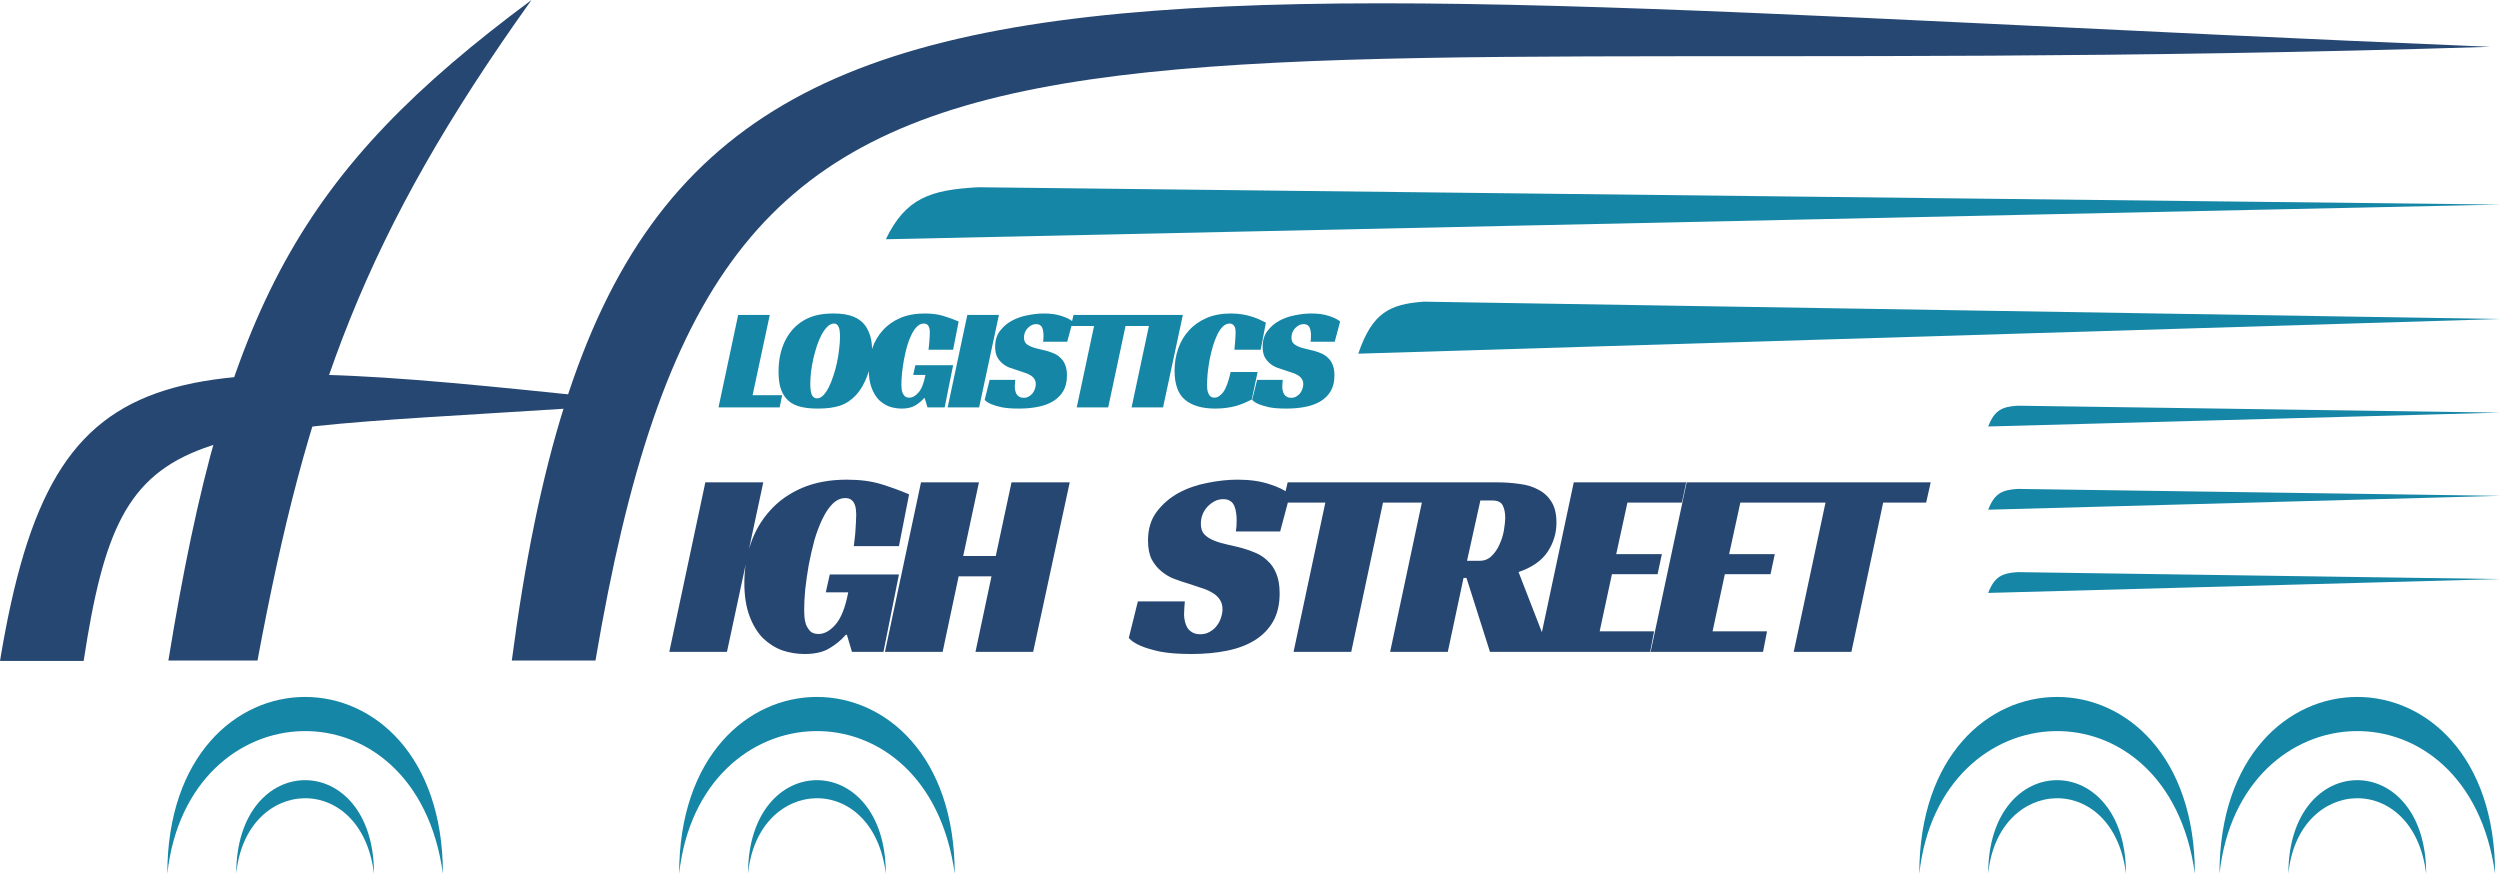 <svg width="206" height="72" viewBox="0 0 206 72" fill="none" xmlns="http://www.w3.org/2000/svg">
<path d="M53.528 33.199C14.044 29.058 4.461 27.46 0 54.46H6.894C10.138 33.199 14.598 36.031 53.528 33.199Z" fill="#264772"/>
<path d="M59.902 53.714H55.15L58.12 39.744H62.894L59.902 53.714ZM68.375 47.334H74.073L72.797 53.714H70.201L69.783 52.306H69.695C69.314 52.746 68.859 53.12 68.331 53.428C67.818 53.736 67.143 53.89 66.307 53.89C65.662 53.89 65.039 53.788 64.437 53.582C63.851 53.362 63.323 53.025 62.853 52.57C62.399 52.101 62.032 51.492 61.753 50.744C61.475 49.996 61.335 49.094 61.335 48.038C61.335 46.894 61.511 45.809 61.863 44.782C62.215 43.756 62.743 42.854 63.447 42.076C64.151 41.284 65.031 40.661 66.087 40.206C67.143 39.752 68.375 39.524 69.783 39.524C70.869 39.524 71.815 39.649 72.621 39.898C73.428 40.148 74.191 40.426 74.909 40.734L74.073 45.002H70.355C70.37 44.841 70.392 44.65 70.421 44.43C70.451 44.21 70.473 43.983 70.487 43.748C70.502 43.499 70.517 43.257 70.531 43.022C70.546 42.788 70.553 42.582 70.553 42.406C70.553 42.289 70.546 42.157 70.531 42.01C70.517 41.849 70.48 41.695 70.421 41.548C70.363 41.402 70.275 41.284 70.157 41.196C70.04 41.094 69.871 41.042 69.651 41.042C69.27 41.042 68.918 41.204 68.595 41.526C68.287 41.834 68.009 42.252 67.759 42.78C67.51 43.294 67.29 43.88 67.099 44.54C66.923 45.2 66.769 45.875 66.637 46.564C66.52 47.239 66.425 47.906 66.351 48.566C66.293 49.212 66.263 49.776 66.263 50.26C66.263 50.407 66.271 50.59 66.285 50.81C66.3 51.03 66.344 51.25 66.417 51.47C66.505 51.676 66.623 51.859 66.769 52.02C66.931 52.167 67.158 52.24 67.451 52.24C67.935 52.24 68.405 51.976 68.859 51.448C69.314 50.92 69.659 50.04 69.893 48.808H68.045L68.375 47.334ZM85.131 53.714H80.379L81.699 47.488H78.993L77.673 53.714H72.921L75.891 39.744H80.665L79.367 45.816H82.051L83.349 39.744H88.145L85.131 53.714ZM101.834 43.792C101.878 43.572 101.9 43.272 101.9 42.89C101.9 42.67 101.885 42.458 101.856 42.252C101.826 42.032 101.775 41.842 101.702 41.68C101.628 41.504 101.518 41.372 101.372 41.284C101.225 41.182 101.034 41.13 100.8 41.13C100.536 41.13 100.294 41.189 100.074 41.306C99.854 41.424 99.656 41.578 99.48 41.768C99.318 41.944 99.186 42.157 99.084 42.406C98.996 42.641 98.952 42.89 98.952 43.154C98.952 43.536 99.047 43.829 99.238 44.034C99.443 44.24 99.707 44.408 100.03 44.54C100.352 44.672 100.719 44.782 101.13 44.87C101.54 44.958 101.966 45.061 102.406 45.178C102.772 45.281 103.139 45.413 103.506 45.574C103.872 45.736 104.195 45.956 104.474 46.234C104.767 46.498 105.002 46.85 105.178 47.29C105.354 47.716 105.442 48.251 105.442 48.896C105.442 49.82 105.258 50.598 104.892 51.228C104.525 51.859 104.019 52.372 103.374 52.768C102.728 53.164 101.958 53.45 101.064 53.626C100.184 53.802 99.223 53.89 98.182 53.89C97.126 53.89 96.26 53.824 95.586 53.692C94.926 53.546 94.405 53.392 94.024 53.23C93.569 53.04 93.232 52.82 93.012 52.57L93.76 49.556H97.632C97.617 49.688 97.602 49.872 97.588 50.106C97.573 50.326 97.566 50.502 97.566 50.634C97.566 50.81 97.588 50.994 97.632 51.184C97.676 51.375 97.742 51.551 97.83 51.712C97.932 51.874 98.072 52.006 98.248 52.108C98.424 52.211 98.644 52.262 98.908 52.262C99.201 52.262 99.458 52.196 99.678 52.064C99.912 51.932 100.103 51.771 100.25 51.58C100.411 51.375 100.528 51.155 100.602 50.92C100.69 50.671 100.734 50.429 100.734 50.194C100.734 49.872 100.653 49.6 100.492 49.38C100.345 49.16 100.14 48.977 99.876 48.83C99.612 48.669 99.304 48.537 98.952 48.434C98.614 48.317 98.262 48.2 97.896 48.082C97.544 47.98 97.17 47.855 96.774 47.708C96.392 47.562 96.04 47.356 95.718 47.092C95.395 46.828 95.124 46.498 94.904 46.102C94.698 45.692 94.596 45.171 94.596 44.54C94.596 43.602 94.83 42.817 95.3 42.186C95.784 41.541 96.385 41.02 97.104 40.624C97.837 40.228 98.636 39.95 99.502 39.788C100.367 39.612 101.188 39.524 101.966 39.524C102.992 39.524 103.872 39.649 104.606 39.898C105.354 40.133 105.918 40.412 106.3 40.734L105.486 43.792H101.834ZM117.501 41.416H113.959L111.341 53.714H106.589L109.207 41.416H105.709L106.105 39.744H117.875L117.501 41.416ZM128.252 43.066C128.252 43.932 128.01 44.731 127.526 45.464C127.042 46.198 126.243 46.755 125.128 47.136L127.68 53.714H122.774L120.838 47.62H120.596L119.298 53.714H114.546L117.516 39.744H123.302C123.977 39.744 124.615 39.788 125.216 39.876C125.817 39.95 126.338 40.111 126.778 40.36C127.233 40.595 127.592 40.932 127.856 41.372C128.12 41.798 128.252 42.362 128.252 43.066ZM121.916 46.212C122.297 46.212 122.62 46.088 122.884 45.838C123.163 45.574 123.383 45.259 123.544 44.892C123.72 44.526 123.845 44.137 123.918 43.726C123.991 43.301 124.028 42.934 124.028 42.626C124.028 42.245 123.962 41.922 123.83 41.658C123.698 41.38 123.412 41.24 122.972 41.24H121.982L120.882 46.212H121.916ZM129.678 39.744H138.94L138.588 41.416H134.1L133.176 45.662H136.938L136.586 47.312H132.824L131.812 52.02H136.3L135.97 53.714H126.708L129.678 39.744ZM138.982 39.744H148.244L147.892 41.416H143.404L142.48 45.662H146.242L145.89 47.312H142.128L141.116 52.02H145.604L145.274 53.714H136.012L138.982 39.744ZM158.715 41.416H155.173L152.555 53.714H147.803L150.421 41.416H146.923L147.319 39.744H159.089L158.715 41.416Z" fill="#264772"/>
<path d="M60.825 25.951H63.429L62.013 32.563H64.449L64.245 33.571H59.205L60.825 25.951ZM68.665 25.831C69.353 25.831 69.909 25.919 70.333 26.095C70.765 26.271 71.105 26.543 71.353 26.911C71.513 27.159 71.637 27.439 71.725 27.751C71.813 28.063 71.857 28.423 71.857 28.831C71.857 29.183 71.825 29.535 71.761 29.887C71.697 30.239 71.605 30.579 71.485 30.907C71.373 31.227 71.233 31.531 71.065 31.819C70.905 32.099 70.725 32.347 70.525 32.563C70.149 32.971 69.713 33.259 69.217 33.427C68.729 33.587 68.125 33.667 67.405 33.667C66.709 33.667 66.149 33.595 65.725 33.451C65.301 33.307 64.965 33.075 64.717 32.755C64.541 32.531 64.401 32.247 64.297 31.903C64.201 31.559 64.153 31.127 64.153 30.607C64.153 29.719 64.309 28.927 64.621 28.231C64.941 27.527 65.393 26.971 65.977 26.563C66.329 26.315 66.721 26.131 67.153 26.011C67.585 25.891 68.089 25.831 68.665 25.831ZM67.309 32.827C67.493 32.827 67.665 32.747 67.825 32.587C67.993 32.419 68.145 32.199 68.281 31.927C68.425 31.647 68.553 31.331 68.665 30.979C68.785 30.627 68.885 30.263 68.965 29.887C69.045 29.511 69.105 29.139 69.145 28.771C69.193 28.395 69.217 28.055 69.217 27.751C69.217 27.335 69.173 27.051 69.085 26.899C69.005 26.739 68.885 26.659 68.725 26.659C68.541 26.659 68.365 26.739 68.197 26.899C68.029 27.059 67.869 27.275 67.717 27.547C67.573 27.811 67.441 28.119 67.321 28.471C67.209 28.815 67.109 29.171 67.021 29.539C66.941 29.907 66.877 30.271 66.829 30.631C66.789 30.991 66.769 31.323 66.769 31.627C66.769 32.083 66.817 32.399 66.913 32.575C67.017 32.743 67.149 32.827 67.309 32.827ZM75.428 30.091H78.536L77.84 33.571H76.424L76.196 32.803H76.148C75.94 33.043 75.692 33.247 75.404 33.415C75.124 33.583 74.756 33.667 74.3 33.667C73.948 33.667 73.608 33.611 73.28 33.499C72.96 33.379 72.672 33.195 72.416 32.947C72.168 32.691 71.968 32.359 71.816 31.951C71.664 31.543 71.588 31.051 71.588 30.475C71.588 29.851 71.684 29.259 71.876 28.699C72.068 28.139 72.356 27.647 72.74 27.223C73.124 26.791 73.604 26.451 74.18 26.203C74.756 25.955 75.428 25.831 76.196 25.831C76.788 25.831 77.304 25.899 77.744 26.035C78.184 26.171 78.6 26.323 78.992 26.491L78.536 28.819H76.508C76.516 28.731 76.528 28.627 76.544 28.507C76.56 28.387 76.572 28.263 76.58 28.135C76.588 27.999 76.596 27.867 76.604 27.739C76.612 27.611 76.616 27.499 76.616 27.403C76.616 27.339 76.612 27.267 76.604 27.187C76.596 27.099 76.576 27.015 76.544 26.935C76.512 26.855 76.464 26.791 76.4 26.743C76.336 26.687 76.244 26.659 76.124 26.659C75.916 26.659 75.724 26.747 75.548 26.923C75.38 27.091 75.228 27.319 75.092 27.607C74.956 27.887 74.836 28.207 74.732 28.567C74.636 28.927 74.552 29.295 74.48 29.671C74.416 30.039 74.364 30.403 74.324 30.763C74.292 31.115 74.276 31.423 74.276 31.687C74.276 31.767 74.28 31.867 74.288 31.987C74.296 32.107 74.32 32.227 74.36 32.347C74.408 32.459 74.472 32.559 74.552 32.647C74.64 32.727 74.764 32.767 74.924 32.767C75.188 32.767 75.444 32.623 75.692 32.335C75.94 32.047 76.128 31.567 76.256 30.895H75.248L75.428 30.091ZM80.679 33.571H78.087L79.707 25.951H82.311L80.679 33.571ZM85.949 28.159C85.973 28.039 85.985 27.875 85.985 27.667C85.985 27.547 85.977 27.431 85.961 27.319C85.945 27.199 85.917 27.095 85.877 27.007C85.837 26.911 85.777 26.839 85.697 26.791C85.617 26.735 85.513 26.707 85.385 26.707C85.241 26.707 85.109 26.739 84.989 26.803C84.869 26.867 84.761 26.951 84.665 27.055C84.577 27.151 84.505 27.267 84.449 27.403C84.401 27.531 84.377 27.667 84.377 27.811C84.377 28.019 84.429 28.179 84.533 28.291C84.645 28.403 84.789 28.495 84.965 28.567C85.141 28.639 85.341 28.699 85.565 28.747C85.789 28.795 86.021 28.851 86.261 28.915C86.461 28.971 86.661 29.043 86.861 29.131C87.061 29.219 87.237 29.339 87.389 29.491C87.549 29.635 87.677 29.827 87.773 30.067C87.869 30.299 87.917 30.591 87.917 30.943C87.917 31.447 87.817 31.871 87.617 32.215C87.417 32.559 87.141 32.839 86.789 33.055C86.437 33.271 86.017 33.427 85.529 33.523C85.049 33.619 84.525 33.667 83.957 33.667C83.381 33.667 82.909 33.631 82.541 33.559C82.181 33.479 81.897 33.395 81.689 33.307C81.441 33.203 81.257 33.083 81.137 32.947L81.545 31.303H83.657C83.649 31.375 83.641 31.475 83.633 31.603C83.625 31.723 83.621 31.819 83.621 31.891C83.621 31.987 83.633 32.087 83.657 32.191C83.681 32.295 83.717 32.391 83.765 32.479C83.821 32.567 83.897 32.639 83.993 32.695C84.089 32.751 84.209 32.779 84.353 32.779C84.513 32.779 84.653 32.743 84.773 32.671C84.901 32.599 85.005 32.511 85.085 32.407C85.173 32.295 85.237 32.175 85.277 32.047C85.325 31.911 85.349 31.779 85.349 31.651C85.349 31.475 85.305 31.327 85.217 31.207C85.137 31.087 85.025 30.987 84.881 30.907C84.737 30.819 84.569 30.747 84.377 30.691C84.193 30.627 84.001 30.563 83.801 30.499C83.609 30.443 83.405 30.375 83.189 30.295C82.981 30.215 82.789 30.103 82.613 29.959C82.437 29.815 82.289 29.635 82.169 29.419C82.057 29.195 82.001 28.911 82.001 28.567C82.001 28.055 82.129 27.627 82.385 27.283C82.649 26.931 82.977 26.647 83.369 26.431C83.769 26.215 84.205 26.063 84.677 25.975C85.149 25.879 85.597 25.831 86.021 25.831C86.581 25.831 87.061 25.899 87.461 26.035C87.869 26.163 88.177 26.315 88.385 26.491L87.941 28.159H85.949ZM94.675 26.863H92.743L91.315 33.571H88.723L90.151 26.863H88.243L88.459 25.951H94.879L94.675 26.863ZM95.835 33.571H93.243L94.864 25.951H97.468L95.835 33.571ZM103.146 32.923C102.946 33.019 102.738 33.115 102.522 33.211C102.314 33.299 102.09 33.379 101.85 33.451C101.61 33.515 101.346 33.567 101.058 33.607C100.778 33.647 100.47 33.667 100.134 33.667C99.061 33.667 98.234 33.427 97.65 32.947C97.073 32.467 96.785 31.667 96.785 30.547C96.785 29.899 96.885 29.291 97.085 28.723C97.285 28.147 97.582 27.647 97.974 27.223C98.365 26.791 98.85 26.451 99.425 26.203C100.002 25.955 100.662 25.831 101.406 25.831C101.758 25.831 102.078 25.855 102.366 25.903C102.662 25.951 102.926 26.015 103.158 26.095C103.398 26.167 103.61 26.247 103.794 26.335C103.986 26.423 104.158 26.507 104.31 26.587L103.878 28.819H101.718C101.726 28.739 101.734 28.635 101.742 28.507C101.758 28.379 101.77 28.251 101.778 28.123C101.786 27.987 101.794 27.855 101.802 27.727C101.81 27.599 101.814 27.491 101.814 27.403C101.814 27.339 101.81 27.267 101.802 27.187C101.794 27.099 101.774 27.015 101.742 26.935C101.71 26.855 101.658 26.791 101.586 26.743C101.522 26.687 101.434 26.659 101.322 26.659C101.114 26.659 100.922 26.747 100.746 26.923C100.578 27.091 100.426 27.319 100.29 27.607C100.154 27.887 100.034 28.207 99.93 28.567C99.826 28.927 99.737 29.295 99.665 29.671C99.602 30.039 99.549 30.403 99.51 30.763C99.478 31.123 99.462 31.439 99.462 31.711C99.462 31.791 99.466 31.891 99.474 32.011C99.481 32.131 99.505 32.247 99.546 32.359C99.585 32.471 99.645 32.567 99.725 32.647C99.814 32.727 99.93 32.767 100.074 32.767C100.322 32.767 100.562 32.615 100.794 32.311C101.026 31.999 101.23 31.447 101.406 30.655H103.626L103.146 32.923ZM107.99 28.159C108.014 28.039 108.026 27.875 108.026 27.667C108.026 27.547 108.018 27.431 108.002 27.319C107.986 27.199 107.958 27.095 107.918 27.007C107.878 26.911 107.818 26.839 107.738 26.791C107.658 26.735 107.554 26.707 107.426 26.707C107.282 26.707 107.15 26.739 107.03 26.803C106.91 26.867 106.802 26.951 106.706 27.055C106.618 27.151 106.546 27.267 106.49 27.403C106.442 27.531 106.418 27.667 106.418 27.811C106.418 28.019 106.47 28.179 106.574 28.291C106.686 28.403 106.83 28.495 107.006 28.567C107.182 28.639 107.382 28.699 107.606 28.747C107.83 28.795 108.062 28.851 108.302 28.915C108.502 28.971 108.702 29.043 108.902 29.131C109.102 29.219 109.278 29.339 109.43 29.491C109.59 29.635 109.718 29.827 109.814 30.067C109.91 30.299 109.958 30.591 109.958 30.943C109.958 31.447 109.858 31.871 109.658 32.215C109.458 32.559 109.182 32.839 108.83 33.055C108.478 33.271 108.058 33.427 107.57 33.523C107.09 33.619 106.566 33.667 105.998 33.667C105.422 33.667 104.95 33.631 104.582 33.559C104.222 33.479 103.938 33.395 103.73 33.307C103.482 33.203 103.298 33.083 103.178 32.947L103.586 31.303H105.698C105.69 31.375 105.682 31.475 105.674 31.603C105.666 31.723 105.662 31.819 105.662 31.891C105.662 31.987 105.674 32.087 105.698 32.191C105.722 32.295 105.758 32.391 105.806 32.479C105.862 32.567 105.938 32.639 106.034 32.695C106.13 32.751 106.25 32.779 106.394 32.779C106.554 32.779 106.694 32.743 106.814 32.671C106.942 32.599 107.046 32.511 107.126 32.407C107.214 32.295 107.278 32.175 107.318 32.047C107.366 31.911 107.39 31.779 107.39 31.651C107.39 31.475 107.346 31.327 107.258 31.207C107.178 31.087 107.066 30.987 106.922 30.907C106.778 30.819 106.61 30.747 106.418 30.691C106.234 30.627 106.042 30.563 105.842 30.499C105.65 30.443 105.446 30.375 105.23 30.295C105.022 30.215 104.83 30.103 104.654 29.959C104.478 29.815 104.33 29.635 104.21 29.419C104.098 29.195 104.042 28.911 104.042 28.567C104.042 28.055 104.17 27.627 104.426 27.283C104.69 26.931 105.018 26.647 105.41 26.431C105.81 26.215 106.246 26.063 106.718 25.975C107.19 25.879 107.638 25.831 108.062 25.831C108.622 25.831 109.102 25.899 109.502 26.035C109.91 26.163 110.218 26.315 110.426 26.491L109.982 28.159H107.99Z" fill="#1586A6"/>
<path d="M21.217 54.429C25.31 32.485 30.008 19.286 43.796 0C24.737 14.143 18.623 25.242 13.874 54.429H21.217Z" fill="#264772"/>
<path d="M111.921 29.143L206 26.286L117.316 24.857C114.516 25.068 113.085 25.742 111.921 29.143Z" fill="#1586A6"/>
<path d="M163.827 35.143L206 34L166.245 33.429C164.99 33.513 164.349 33.783 163.827 35.143Z" fill="#1586A6"/>
<path d="M163.827 42L206 40.857L166.245 40.286C164.99 40.37 164.349 40.64 163.827 42Z" fill="#1586A6"/>
<path d="M163.827 48.857L206 47.714L166.245 47.143C164.99 47.227 164.349 47.497 163.827 48.857Z" fill="#1586A6"/>
<path d="M72.992 19.714L206 16.857L80.619 15.429C76.661 15.64 74.638 16.314 72.992 19.714Z" fill="#1586A6"/>
<path d="M182.886 72C182.886 52.571 205.594 52.571 205.594 72C203.395 55.921 184.563 56.728 182.886 72Z" fill="#1586A6"/>
<path d="M188.563 72C188.563 61.714 199.917 61.714 199.917 72C198.879 63.488 189.355 63.915 188.563 72Z" fill="#1586A6"/>
<path d="M158.15 72C158.15 52.571 180.858 52.571 180.858 72C178.658 55.921 159.827 56.728 158.15 72Z" fill="#1586A6"/>
<path d="M163.827 72C163.827 61.714 175.181 61.714 175.181 72C174.143 63.488 164.618 63.915 163.827 72Z" fill="#1586A6"/>
<path d="M55.961 72C55.961 52.571 78.669 52.571 78.669 72C76.469 55.921 57.638 56.728 55.961 72Z" fill="#1586A6"/>
<path d="M61.638 72C61.638 61.714 72.992 61.714 72.992 72C71.954 63.488 62.429 63.915 61.638 72Z" fill="#1586A6"/>
<path d="M13.787 72C13.787 52.571 36.496 52.571 36.496 72C34.296 55.921 15.465 56.728 13.787 72Z" fill="#1586A6"/>
<path d="M19.465 72C19.465 61.714 30.819 61.714 30.819 72C29.781 63.488 20.256 63.915 19.465 72Z" fill="#1586A6"/>
<path d="M205.189 3.857C80.291 -1.286 50.689 -10.286 42.173 54.429H49.067C59.61 -7.714 83.535 7.714 205.189 3.857Z" fill="#264772"/>
</svg>
